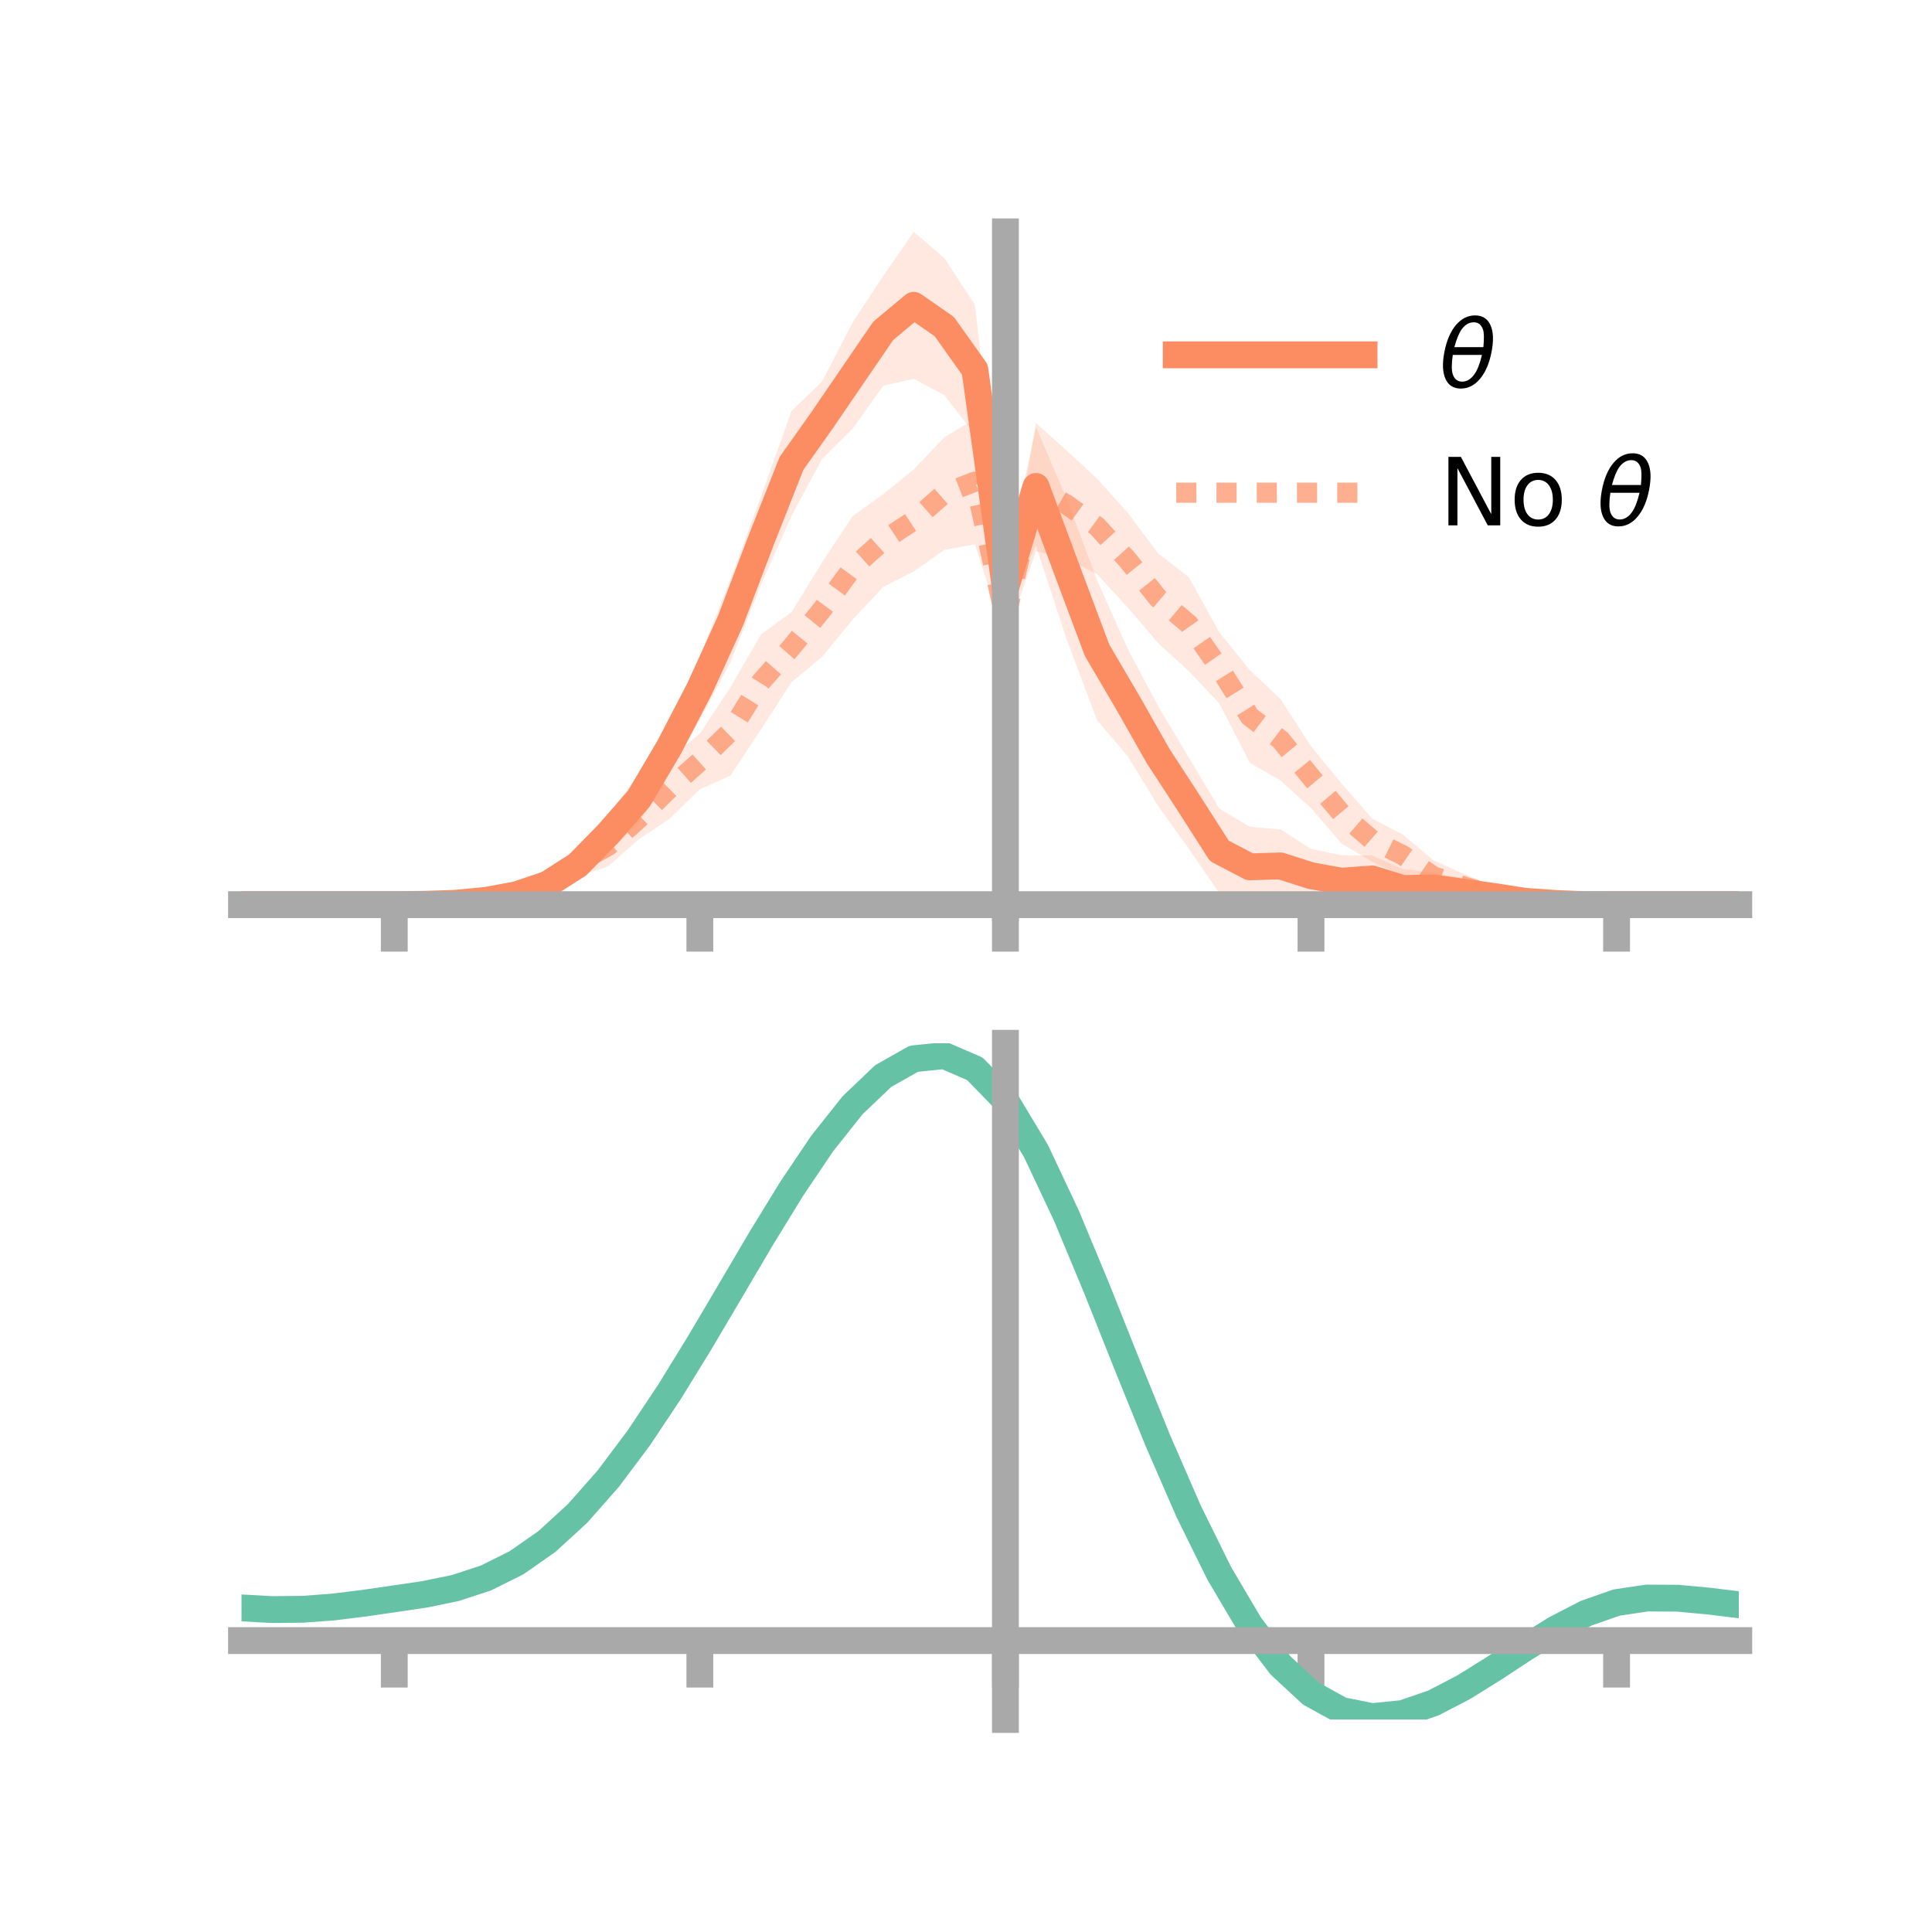 <?xml version="1.0" encoding="utf-8" standalone="no"?>
<!DOCTYPE svg PUBLIC "-//W3C//DTD SVG 1.1//EN"
  "http://www.w3.org/Graphics/SVG/1.1/DTD/svg11.dtd">
<!-- Created with matplotlib (https://matplotlib.org/) -->
<svg height="144pt" version="1.1" viewBox="0 0 144 144" width="144pt" xmlns="http://www.w3.org/2000/svg" xmlns:xlink="http://www.w3.org/1999/xlink">
 <defs>
  <style type="text/css">*{stroke-linecap:butt;stroke-linejoin:round;}</style>
 </defs>
 <g id="figure_1">
  <g id="patch_1">
   <path d="M 0 144 
L 144 144 
L 144 0 
L 0 0 
z
" style="fill:none;"/>
  </g>
  <g id="axes_1">
   <g id="patch_2">
    <path d="M 18 67.68 
L 129.6 67.68 
L 129.6 17.28 
L 18 17.28 
z
" style="fill:none;"/>
   </g>
   <g id="PolyCollection_1">
    <path clip-path="url(#p206f8e5f90)" d="M 18 67.428 
L 18 67.428 
L 20.278 67.428 
L 22.555 67.428 
L 24.833 67.428 
L 27.11 67.428 
L 29.388 67.428 
L 31.665 67.317 
L 33.943 67.092 
L 36.22 66.686 
L 38.498 66.116 
L 40.776 64.934 
L 43.053 63.333 
L 45.331 60.733 
L 47.608 57.734 
L 49.886 53.75 
L 52.163 48.931 
L 54.441 43.191 
L 56.718 37.007 
L 58.996 30.623 
L 61.273 28.443 
L 63.551 24.031 
L 65.829 20.573 
L 68.106 17.28 
L 70.384 19.241 
L 72.661 22.713 
L 74.939 42.414 
L 77.216 31.836 
L 79.494 37.153 
L 81.771 43.253 
L 84.049 48.346 
L 86.327 52.639 
L 88.604 56.459 
L 90.882 60.265 
L 93.159 61.624 
L 95.437 61.818 
L 97.714 63.277 
L 99.992 63.745 
L 102.269 63.762 
L 104.547 64.768 
L 106.824 65.064 
L 109.102 65.44 
L 111.38 66.198 
L 113.657 66.754 
L 115.935 67.075 
L 118.212 67.35 
L 120.49 67.427 
L 122.767 67.428 
L 125.045 67.428 
L 127.322 67.428 
L 129.6 67.428 
L 129.6 67.428 
L 129.6 67.428 
L 127.322 67.428 
L 125.045 67.428 
L 122.767 67.428 
L 120.49 67.428 
L 118.212 67.52 
L 115.935 67.598 
L 113.657 67.598 
L 111.38 67.454 
L 109.102 67.571 
L 106.824 67.298 
L 104.547 67.68 
L 102.269 67.263 
L 99.992 67.612 
L 97.714 67.262 
L 95.437 67.264 
L 93.159 67.596 
L 90.882 66.572 
L 88.604 63.255 
L 86.327 60.085 
L 84.049 56.354 
L 81.771 53.685 
L 79.494 47.638 
L 77.216 40.68 
L 74.939 45.309 
L 72.661 32.386 
L 70.384 29.449 
L 68.106 28.235 
L 65.829 28.751 
L 63.551 31.949 
L 61.273 34.205 
L 58.996 38.449 
L 56.718 43.592 
L 54.441 49.377 
L 52.163 53.657 
L 49.886 57.606 
L 47.608 61.346 
L 45.331 63.548 
L 43.053 65.61 
L 40.776 66.911 
L 38.498 67.266 
L 36.22 67.534 
L 33.943 67.561 
L 31.665 67.486 
L 29.388 67.428 
L 27.11 67.428 
L 24.833 67.428 
L 22.555 67.428 
L 20.278 67.428 
L 18 67.428 
z
" style="fill:#fc8d62;fill-opacity:0.2;"/>
   </g>
   <g id="PolyCollection_2">
    <path clip-path="url(#p206f8e5f90)" d="M 18 67.428 
L 18 67.428 
L 20.278 67.428 
L 22.555 67.428 
L 24.833 67.428 
L 27.11 67.428 
L 29.388 67.428 
L 31.665 67.284 
L 33.943 67.071 
L 36.22 66.491 
L 38.498 65.78 
L 40.776 64.866 
L 43.053 63.257 
L 45.331 61.534 
L 47.608 59.493 
L 49.886 56.535 
L 52.163 54.675 
L 54.441 51.237 
L 56.718 47.287 
L 58.996 45.624 
L 61.273 41.917 
L 63.551 38.466 
L 65.829 36.835 
L 68.106 34.986 
L 70.384 32.592 
L 72.661 31.229 
L 74.939 44.676 
L 77.216 31.536 
L 79.494 33.575 
L 81.771 35.677 
L 84.049 38.212 
L 86.327 41.254 
L 88.604 43.017 
L 90.882 47.124 
L 93.159 49.96 
L 95.437 52.095 
L 97.714 55.617 
L 99.992 58.405 
L 102.269 61.011 
L 104.547 62.195 
L 106.824 64.107 
L 109.102 65.14 
L 111.38 66.053 
L 113.657 66.733 
L 115.935 67.117 
L 118.212 67.315 
L 120.49 67.427 
L 122.767 67.428 
L 125.045 67.428 
L 127.322 67.428 
L 129.6 67.428 
L 129.6 67.428 
L 129.6 67.428 
L 127.322 67.428 
L 125.045 67.428 
L 122.767 67.428 
L 120.49 67.428 
L 118.212 67.538 
L 115.935 67.615 
L 113.657 67.702 
L 111.38 67.502 
L 109.102 66.989 
L 106.824 66.524 
L 104.547 65.283 
L 102.269 64.227 
L 99.992 62.875 
L 97.714 60.228 
L 95.437 58.173 
L 93.159 56.862 
L 90.882 52.429 
L 88.604 50.016 
L 86.327 47.939 
L 84.049 45.27 
L 81.771 42.802 
L 79.494 41.627 
L 77.216 41.087 
L 74.939 47.64 
L 72.661 40.569 
L 70.384 40.984 
L 68.106 42.598 
L 65.829 43.741 
L 63.551 46.183 
L 61.273 48.95 
L 58.996 50.85 
L 56.718 54.368 
L 54.441 57.81 
L 52.163 58.827 
L 49.886 61.036 
L 47.608 62.556 
L 45.331 64.568 
L 43.053 65.351 
L 40.776 66.62 
L 38.498 67.168 
L 36.22 67.464 
L 33.943 67.542 
L 31.665 67.51 
L 29.388 67.428 
L 27.11 67.428 
L 24.833 67.428 
L 22.555 67.428 
L 20.278 67.428 
L 18 67.428 
z
" style="fill:#fc8d62;fill-opacity:0.2;"/>
   </g>
   <g id="matplotlib.axis_1">
    <g id="xtick_1">
     <g id="line2d_1">
      <defs>
       <path d="M 0 0 
L 0 3.5 
" id="m3c86497858" style="stroke:#a9a9a9;stroke-width:2;"/>
      </defs>
      <g>
       <use style="fill:#a9a9a9;stroke:#a9a9a9;stroke-width:2;" x="29.388" xlink:href="#m3c86497858" y="67.428"/>
      </g>
     </g>
    </g>
    <g id="xtick_2">
     <g id="line2d_2">
      <g>
       <use style="fill:#a9a9a9;stroke:#a9a9a9;stroke-width:2;" x="52.163" xlink:href="#m3c86497858" y="67.428"/>
      </g>
     </g>
    </g>
    <g id="xtick_3">
     <g id="line2d_3">
      <g>
       <use style="fill:#a9a9a9;stroke:#a9a9a9;stroke-width:2;" x="74.939" xlink:href="#m3c86497858" y="67.428"/>
      </g>
     </g>
    </g>
    <g id="xtick_4">
     <g id="line2d_4">
      <g>
       <use style="fill:#a9a9a9;stroke:#a9a9a9;stroke-width:2;" x="97.714" xlink:href="#m3c86497858" y="67.428"/>
      </g>
     </g>
    </g>
    <g id="xtick_5">
     <g id="line2d_5">
      <g>
       <use style="fill:#a9a9a9;stroke:#a9a9a9;stroke-width:2;" x="120.49" xlink:href="#m3c86497858" y="67.428"/>
      </g>
     </g>
    </g>
   </g>
   <g id="matplotlib.axis_2"/>
   <g id="line2d_6">
    <path clip-path="url(#p206f8e5f90)" d="M 18 67.428 
L 20.278 67.428 
L 22.555 67.428 
L 24.833 67.428 
L 27.11 67.428 
L 29.388 67.428 
L 31.665 67.402 
L 33.943 67.326 
L 36.22 67.11 
L 38.498 66.691 
L 40.776 65.923 
L 43.053 64.471 
L 45.331 62.141 
L 47.608 59.54 
L 49.886 55.678 
L 52.163 51.294 
L 54.441 46.284 
L 56.718 40.299 
L 58.996 34.536 
L 61.273 31.324 
L 63.551 27.99 
L 65.829 24.662 
L 68.106 22.758 
L 70.384 24.345 
L 72.661 27.549 
L 74.939 43.862 
L 77.216 36.258 
L 79.494 42.395 
L 81.771 48.469 
L 84.049 52.35 
L 86.327 56.362 
L 88.604 59.857 
L 90.882 63.419 
L 93.159 64.61 
L 95.437 64.541 
L 97.714 65.269 
L 99.992 65.679 
L 102.269 65.512 
L 104.547 66.224 
L 106.824 66.181 
L 109.102 66.505 
L 111.38 66.826 
L 113.657 67.176 
L 115.935 67.336 
L 118.212 67.435 
L 120.49 67.428 
L 122.767 67.428 
L 125.045 67.428 
L 127.322 67.428 
L 129.6 67.428 
" style="fill:none;stroke:#fc8d62;stroke-linecap:square;stroke-width:2;"/>
   </g>
   <g id="line2d_7">
    <path clip-path="url(#p206f8e5f90)" d="M 18 67.428 
L 20.278 67.428 
L 22.555 67.428 
L 24.833 67.428 
L 27.11 67.428 
L 29.388 67.428 
L 31.665 67.397 
L 33.943 67.307 
L 36.22 66.978 
L 38.498 66.474 
L 40.776 65.743 
L 43.053 64.304 
L 45.331 63.051 
L 47.608 61.025 
L 49.886 58.785 
L 52.163 56.751 
L 54.441 54.523 
L 56.718 50.828 
L 58.996 48.237 
L 61.273 45.434 
L 63.551 42.324 
L 65.829 40.288 
L 68.106 38.792 
L 70.384 36.788 
L 72.661 35.899 
L 74.939 46.158 
L 77.216 36.311 
L 79.494 37.601 
L 81.771 39.239 
L 84.049 41.741 
L 86.327 44.597 
L 88.604 46.517 
L 90.882 49.776 
L 93.159 53.411 
L 95.437 55.134 
L 97.714 57.922 
L 99.992 60.64 
L 102.269 62.619 
L 104.547 63.739 
L 106.824 65.315 
L 109.102 66.064 
L 111.38 66.778 
L 113.657 67.217 
L 115.935 67.366 
L 118.212 67.427 
L 120.49 67.428 
L 122.767 67.428 
L 125.045 67.428 
L 127.322 67.428 
L 129.6 67.428 
" style="fill:none;stroke:#fc8d62;stroke-dasharray:1.5,1.5;stroke-dashoffset:0;stroke-opacity:0.7;stroke-width:1.5;"/>
   </g>
   <g id="patch_3">
    <path d="M 74.939 67.68 
L 74.939 17.28 
" style="fill:none;stroke:#a9a9a9;stroke-linecap:square;stroke-linejoin:miter;stroke-width:2;"/>
   </g>
   <g id="patch_4">
    <path d="M 129.6 67.68 
L 129.6 17.28 
" style="fill:none;"/>
   </g>
   <g id="patch_5">
    <path d="M 18 67.428 
L 129.6 67.428 
" style="fill:none;stroke:#a9a9a9;stroke-linecap:square;stroke-linejoin:miter;stroke-width:2;"/>
   </g>
   <g id="patch_6">
    <path d="M 18 17.28 
L 129.6 17.28 
" style="fill:none;"/>
   </g>
   <g id="legend_1">
    <g id="line2d_8">
     <path d="M 87.67 26.449 
L 101.67 26.449 
" style="fill:none;stroke:#fc8d62;stroke-linecap:square;stroke-width:2;"/>
    </g>
    <g id="line2d_9"/>
    <g id="text_1">
     <!-- $\theta$ -->
     <g transform="translate(107.27 28.899)scale(0.07 -0.07)">
      <defs>
       <path d="M 45.516 34.672 
L 14.453 34.672 
Q 12.359 20.062 14.5 13.875 
Q 17.188 6.25 24.469 6.25 
Q 31.781 6.25 37.359 13.922 
Q 42.234 20.656 45.516 34.672 
z
M 47.016 42.969 
Q 48.344 56.844 46.625 61.719 
Q 43.953 69.438 36.766 69.438 
Q 29.297 69.438 23.828 61.812 
Q 19.531 55.672 16.156 42.969 
z
M 38.188 76.766 
Q 49.906 76.766 54.594 66.406 
Q 59.281 56.109 55.719 37.844 
Q 52.203 19.625 43.453 9.281 
Q 34.766 -1.125 23.047 -1.125 
Q 11.281 -1.125 6.641 9.281 
Q 2 19.625 5.516 37.844 
Q 9.078 56.109 17.719 66.406 
Q 26.422 76.766 38.188 76.766 
z
" id="DejaVuSans-Oblique-952"/>
      </defs>
      <use transform="translate(0 0.234)" xlink:href="#DejaVuSans-Oblique-952"/>
     </g>
    </g>
    <g id="line2d_10">
     <path d="M 87.67 36.724 
L 101.67 36.724 
" style="fill:none;stroke:#fc8d62;stroke-dasharray:1.5,1.5;stroke-dashoffset:0;stroke-opacity:0.7;stroke-width:1.5;"/>
    </g>
    <g id="line2d_11"/>
    <g id="text_2">
     <!-- No $\theta$ -->
     <g transform="translate(107.27 39.174)scale(0.07 -0.07)">
      <defs>
       <path d="M 9.812 72.906 
L 23.094 72.906 
L 55.422 11.922 
L 55.422 72.906 
L 64.984 72.906 
L 64.984 0 
L 51.703 0 
L 19.391 60.984 
L 19.391 0 
L 9.812 0 
z
" id="DejaVuSans-78"/>
       <path d="M 30.609 48.391 
Q 23.391 48.391 19.188 42.75 
Q 14.984 37.109 14.984 27.297 
Q 14.984 17.484 19.156 11.844 
Q 23.344 6.203 30.609 6.203 
Q 37.797 6.203 41.984 11.859 
Q 46.188 17.531 46.188 27.297 
Q 46.188 37.016 41.984 42.703 
Q 37.797 48.391 30.609 48.391 
z
M 30.609 56 
Q 42.328 56 49.016 48.375 
Q 55.719 40.766 55.719 27.297 
Q 55.719 13.875 49.016 6.219 
Q 42.328 -1.422 30.609 -1.422 
Q 18.844 -1.422 12.172 6.219 
Q 5.516 13.875 5.516 27.297 
Q 5.516 40.766 12.172 48.375 
Q 18.844 56 30.609 56 
z
" id="DejaVuSans-111"/>
       <path id="DejaVuSans-32"/>
      </defs>
      <use transform="translate(0 0.234)" xlink:href="#DejaVuSans-78"/>
      <use transform="translate(74.805 0.234)" xlink:href="#DejaVuSans-111"/>
      <use transform="translate(135.986 0.234)" xlink:href="#DejaVuSans-32"/>
      <use transform="translate(167.773 0.234)" xlink:href="#DejaVuSans-Oblique-952"/>
     </g>
    </g>
   </g>
  </g>
  <g id="axes_2">
   <g id="patch_7">
    <path d="M 18 128.16 
L 129.6 128.16 
L 129.6 77.76 
L 18 77.76 
z
" style="fill:none;"/>
   </g>
   <g id="PolyCollection_3">
    <path clip-path="url(#p929f762648)" d="M 18 119.886 
L 18 119.801 
L 20.278 119.934 
L 22.555 119.91 
L 24.833 119.731 
L 27.11 119.437 
L 29.388 119.095 
L 31.665 118.749 
L 33.943 118.27 
L 36.22 117.512 
L 38.498 116.362 
L 40.776 114.742 
L 43.053 112.615 
L 45.331 109.981 
L 47.608 106.88 
L 49.886 103.383 
L 52.163 99.597 
L 54.441 95.65 
L 56.718 91.695 
L 58.996 87.901 
L 61.273 84.448 
L 63.551 81.522 
L 65.829 79.311 
L 68.106 77.998 
L 70.384 77.76 
L 72.661 78.761 
L 74.939 81.146 
L 77.216 84.983 
L 79.494 89.893 
L 81.771 95.449 
L 84.049 101.251 
L 86.327 106.951 
L 88.604 112.256 
L 90.882 116.941 
L 93.159 120.846 
L 95.437 123.879 
L 97.714 126.01 
L 99.992 127.268 
L 102.269 127.732 
L 104.547 127.511 
L 106.824 126.744 
L 109.102 125.582 
L 111.38 124.184 
L 113.657 122.712 
L 115.935 121.319 
L 118.212 120.153 
L 120.49 119.358 
L 122.767 119.024 
L 125.045 119.044 
L 127.322 119.264 
L 129.6 119.553 
L 129.6 119.663 
L 129.6 119.663 
L 127.322 119.401 
L 125.045 119.2 
L 122.767 119.193 
L 120.49 119.532 
L 118.212 120.336 
L 115.935 121.526 
L 113.657 122.959 
L 111.38 124.481 
L 109.102 125.926 
L 106.824 127.128 
L 104.547 127.923 
L 102.269 128.16 
L 99.992 127.709 
L 97.714 126.468 
L 95.437 124.376 
L 93.159 121.415 
L 90.882 117.618 
L 88.604 113.071 
L 86.327 107.925 
L 84.049 102.396 
L 81.771 96.763 
L 79.494 91.368 
L 77.216 86.598 
L 74.939 82.871 
L 72.661 80.562 
L 70.384 79.596 
L 68.106 79.829 
L 65.829 81.096 
L 63.551 83.224 
L 61.273 86.035 
L 58.996 89.345 
L 56.718 92.978 
L 54.441 96.759 
L 52.163 100.529 
L 49.886 104.144 
L 47.608 107.484 
L 45.331 110.451 
L 43.053 112.978 
L 40.776 115.028 
L 38.498 116.597 
L 36.22 117.715 
L 33.943 118.451 
L 31.665 118.912 
L 29.388 119.239 
L 27.11 119.557 
L 24.833 119.826 
L 22.555 119.984 
L 20.278 120.004 
L 18 119.886 
z
" style="fill:#66c2a5;fill-opacity:0.2;"/>
   </g>
   <g id="matplotlib.axis_3">
    <g id="xtick_6">
     <g id="line2d_12">
      <g>
       <use style="fill:#a9a9a9;stroke:#a9a9a9;stroke-width:2;" x="29.388" xlink:href="#m3c86497858" y="122.278"/>
      </g>
     </g>
    </g>
    <g id="xtick_7">
     <g id="line2d_13">
      <g>
       <use style="fill:#a9a9a9;stroke:#a9a9a9;stroke-width:2;" x="52.163" xlink:href="#m3c86497858" y="122.278"/>
      </g>
     </g>
    </g>
    <g id="xtick_8">
     <g id="line2d_14">
      <g>
       <use style="fill:#a9a9a9;stroke:#a9a9a9;stroke-width:2;" x="74.939" xlink:href="#m3c86497858" y="122.278"/>
      </g>
     </g>
    </g>
    <g id="xtick_9">
     <g id="line2d_15">
      <g>
       <use style="fill:#a9a9a9;stroke:#a9a9a9;stroke-width:2;" x="97.714" xlink:href="#m3c86497858" y="122.278"/>
      </g>
     </g>
    </g>
    <g id="xtick_10">
     <g id="line2d_16">
      <g>
       <use style="fill:#a9a9a9;stroke:#a9a9a9;stroke-width:2;" x="120.49" xlink:href="#m3c86497858" y="122.278"/>
      </g>
     </g>
    </g>
   </g>
   <g id="matplotlib.axis_4"/>
   <g id="line2d_17">
    <path clip-path="url(#p929f762648)" d="M 18 119.844 
L 20.278 119.969 
L 22.555 119.947 
L 24.833 119.779 
L 27.11 119.497 
L 29.388 119.167 
L 31.665 118.83 
L 33.943 118.361 
L 36.22 117.614 
L 38.498 116.479 
L 40.776 114.885 
L 43.053 112.797 
L 45.331 110.216 
L 47.608 107.182 
L 49.886 103.764 
L 52.163 100.063 
L 54.441 96.204 
L 56.718 92.336 
L 58.996 88.623 
L 61.273 85.241 
L 63.551 82.373 
L 65.829 80.203 
L 68.106 78.914 
L 70.384 78.678 
L 72.661 79.662 
L 74.939 82.008 
L 77.216 85.791 
L 79.494 90.63 
L 81.771 96.106 
L 84.049 101.824 
L 86.327 107.438 
L 88.604 112.663 
L 90.882 117.279 
L 93.159 121.131 
L 95.437 124.127 
L 97.714 126.239 
L 99.992 127.489 
L 102.269 127.946 
L 104.547 127.717 
L 106.824 126.936 
L 109.102 125.754 
L 111.38 124.333 
L 113.657 122.836 
L 115.935 121.422 
L 118.212 120.244 
L 120.49 119.445 
L 122.767 119.108 
L 125.045 119.122 
L 127.322 119.332 
L 129.6 119.608 
" style="fill:none;stroke:#66c2a5;stroke-linecap:square;stroke-width:2;"/>
   </g>
   <g id="patch_8">
    <path d="M 74.939 128.16 
L 74.939 77.76 
" style="fill:none;stroke:#a9a9a9;stroke-linecap:square;stroke-linejoin:miter;stroke-width:2;"/>
   </g>
   <g id="patch_9">
    <path d="M 129.6 128.16 
L 129.6 77.76 
" style="fill:none;"/>
   </g>
   <g id="patch_10">
    <path d="M 18 122.278 
L 129.6 122.278 
" style="fill:none;stroke:#a9a9a9;stroke-linecap:square;stroke-linejoin:miter;stroke-width:2;"/>
   </g>
   <g id="patch_11">
    <path d="M 18 77.76 
L 129.6 77.76 
" style="fill:none;"/>
   </g>
  </g>
 </g>
 <defs>
  <clipPath id="p206f8e5f90">
   <rect height="50.4" width="111.6" x="18" y="17.28"/>
  </clipPath>
  <clipPath id="p929f762648">
   <rect height="50.4" width="111.6" x="18" y="77.76"/>
  </clipPath>
 </defs>
</svg>
